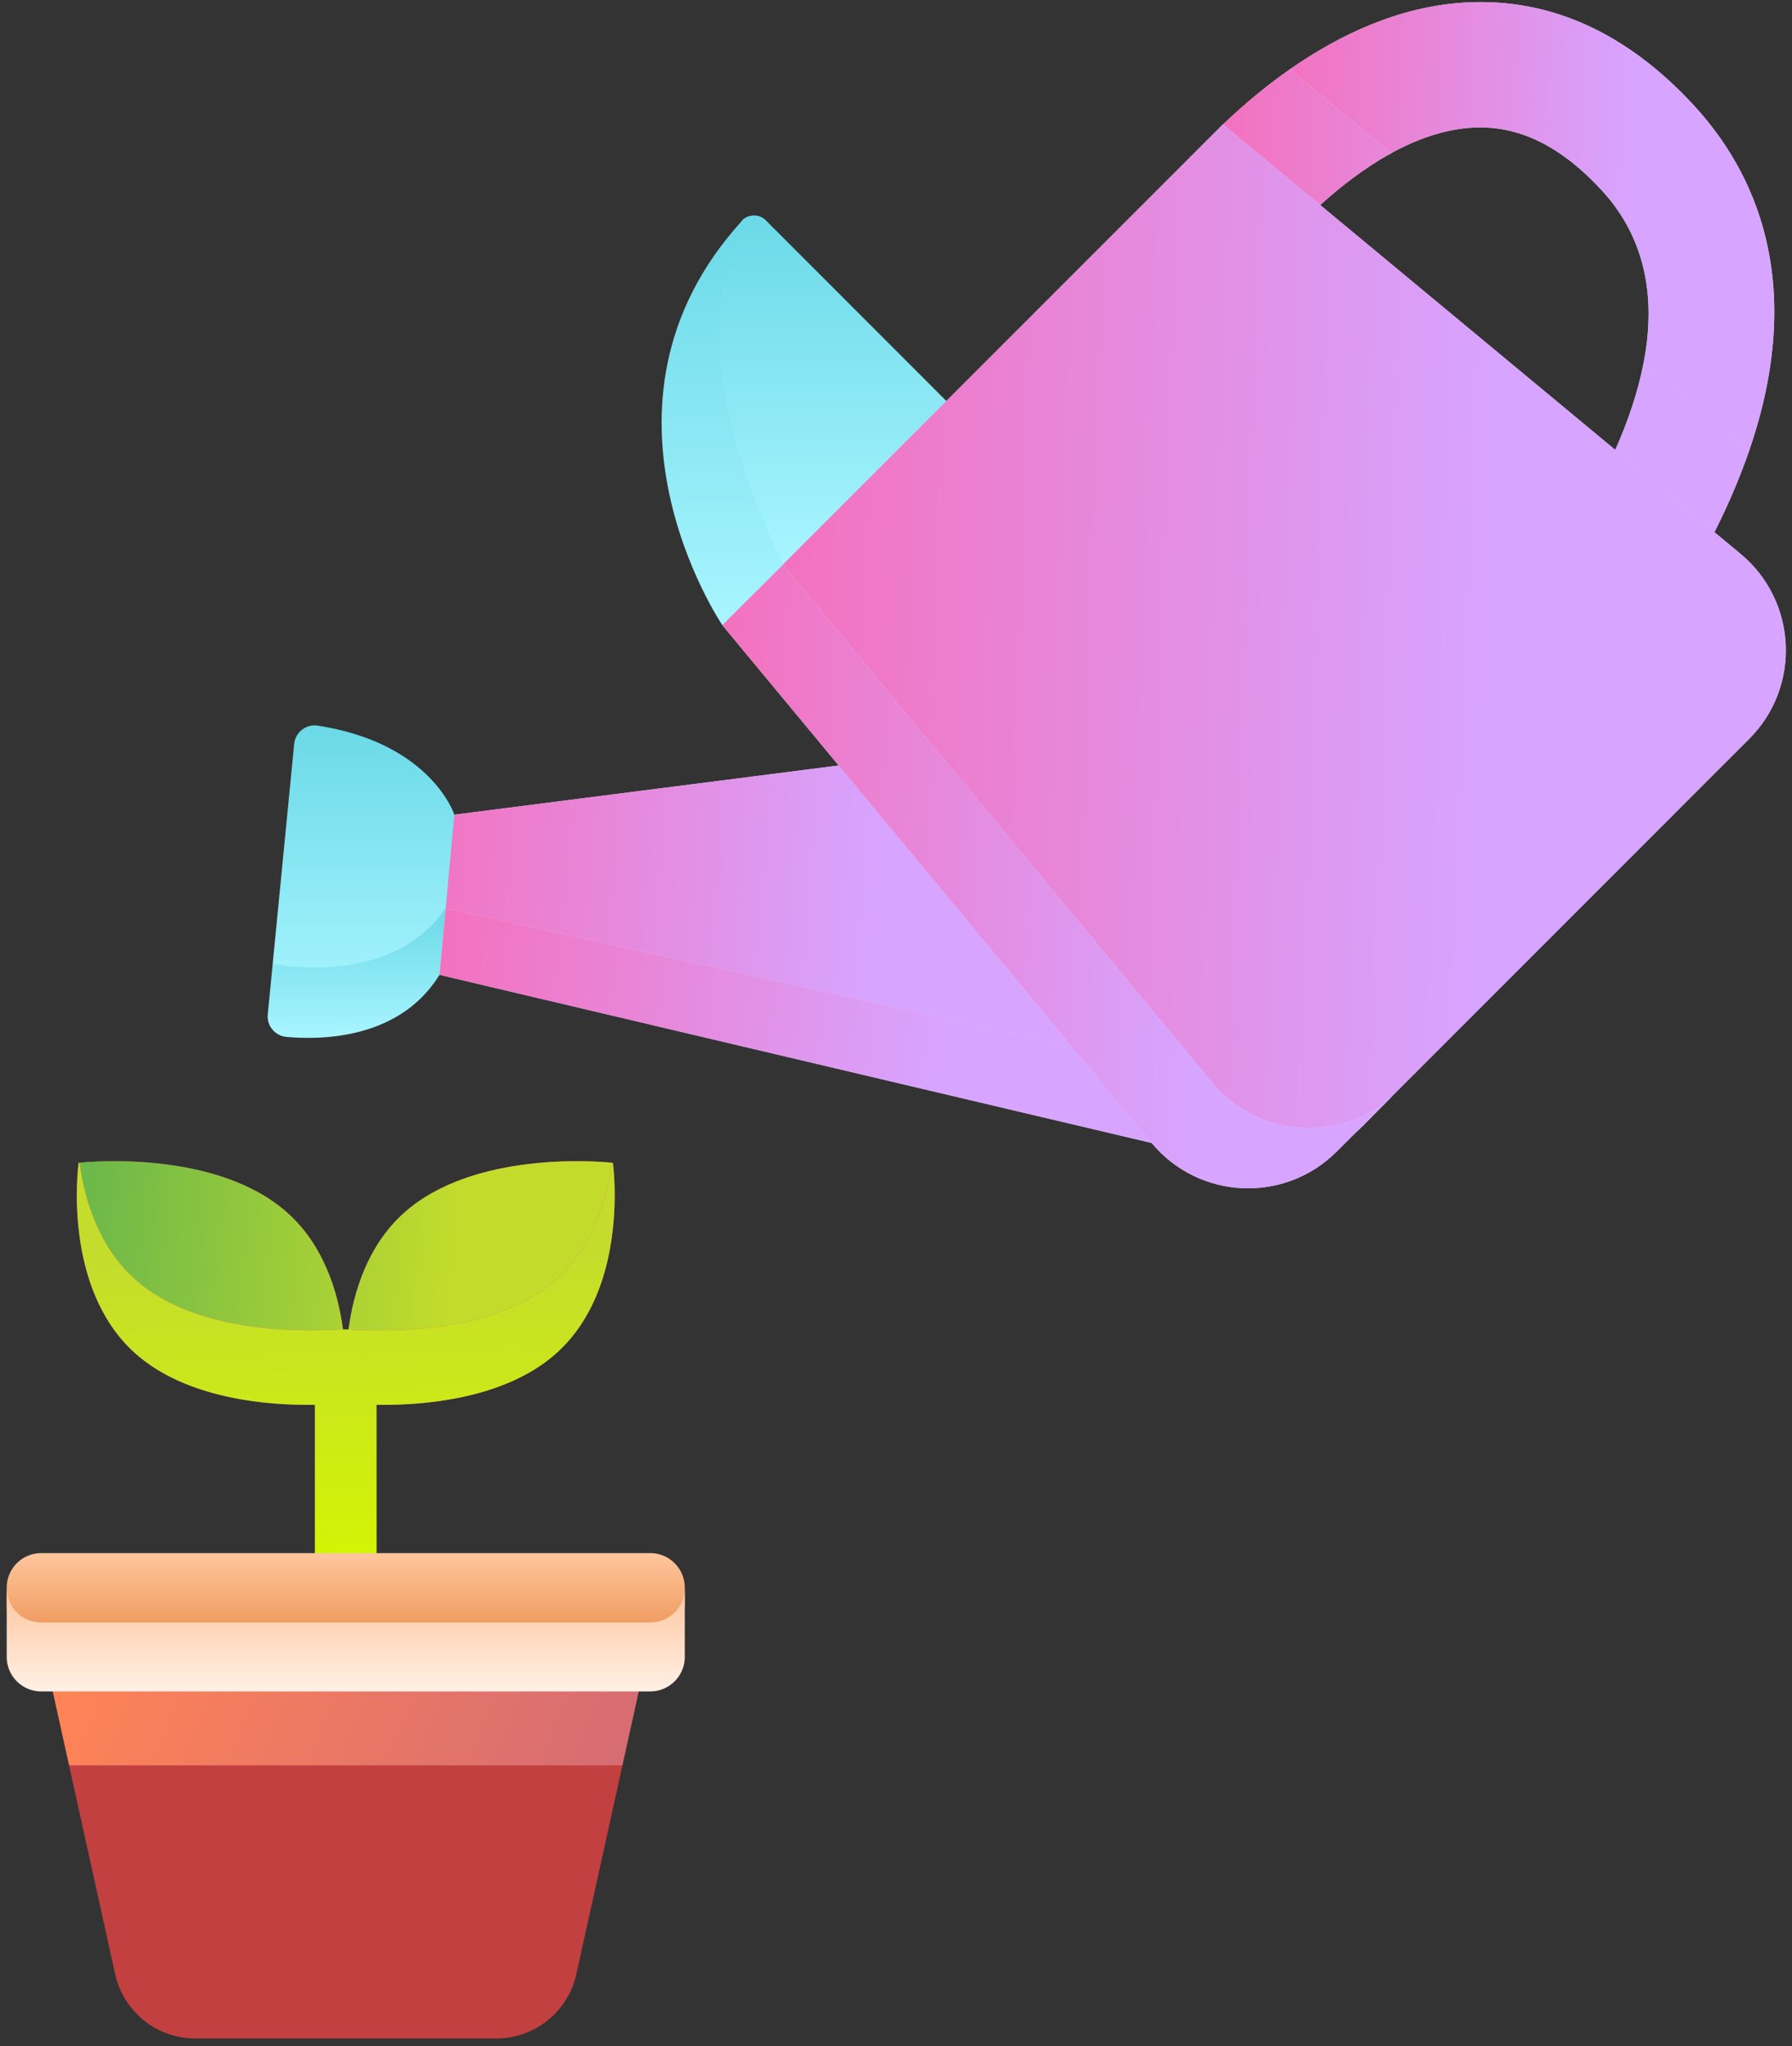 <svg width="184" height="210" fill="none" xmlns="http://www.w3.org/2000/svg"><rect width="100%" height="100%" fill="#333333" stroke="none"/><path d="M29.583 124.534c-7.152-6.479-20.15-5.331-21.407-5.203-.065.007-.328 11.099 7.194 17.911 7.521 6.813 19.85-.795 19.85-.795-.535-3.942-1.994-8.614-5.637-11.913zm11.836 0c7.153-6.479 20.15-5.331 21.408-5.203.065.007.328 11.099-7.194 17.911-7.522 6.813-19.851-.795-19.851-.795.536-3.942 1.995-8.614 5.637-11.913z" fill="#E24E74"/><path d="M29.583 124.534c-7.152-6.479-20.15-5.331-21.407-5.203-.065.007-.328 11.099 7.194 17.911 7.521 6.813 19.85-.795 19.85-.795-.535-3.942-1.994-8.614-5.637-11.913zm11.836 0c7.153-6.479 20.15-5.331 21.408-5.203.065.007.328 11.099-7.194 17.911-7.522 6.813-19.851-.795-19.851-.795.536-3.942 1.995-8.614 5.637-11.913z" fill="url(#paint0_linear_1129_3178)"/><path d="M62.926 119.342l-.1-.011c-.536 3.94-1.992 8.607-5.633 11.904-7.171 6.495-20.5 5.202-21.692 5.202-1.21 0-14.521 1.293-21.692-5.202-3.641-3.297-5.098-7.964-5.634-11.904l-.098.011s-1.79 12.666 5.732 19.478c5.363 4.858 14.008 5.427 18.53 5.354v18.917a3.164 3.164 0 001.951 2.92 3.157 3.157 0 004.37-2.92v-18.917c4.522.073 13.17-.496 18.533-5.354 7.522-6.812 5.733-19.478 5.733-19.478z" fill="#E24E74"/><path d="M62.926 119.342l-.1-.011c-.536 3.94-1.992 8.607-5.633 11.904-7.171 6.495-20.5 5.202-21.692 5.202-1.21 0-14.521 1.293-21.692-5.202-3.641-3.297-5.098-7.964-5.634-11.904l-.098.011s-1.79 12.666 5.732 19.478c5.363 4.858 14.008 5.427 18.53 5.354v18.917a3.164 3.164 0 001.951 2.92 3.157 3.157 0 004.37-2.92v-18.917c4.522.073 13.17-.496 18.533-5.354 7.522-6.812 5.733-19.478 5.733-19.478z" fill="url(#paint1_linear_1129_3178)"/><path d="M58.24 177.266l5.673 3.911-4.732 21.426a8.429 8.429 0 01-8.23 6.61h-30.9a8.435 8.435 0 01-8.23-6.611l-4.732-21.425 5.672-3.911h45.48z" fill="#C24040"/><path d="M65.588 169.42H5.414v4.172l1.676 7.585h56.823l1.675-7.585v-4.172z" fill="url(#paint2_linear_1129_3178)"/><path d="M66.769 168.281H4.234a3.544 3.544 0 01-3.545-3.545v-1.795a3.544 3.544 0 013.545-3.544h62.535a3.544 3.544 0 013.544 3.544v1.795a3.547 3.547 0 01-3.544 3.545z" fill="url(#paint3_linear_1129_3178)"/><path d="M66.769 166.515H4.234a3.548 3.548 0 01-3.545-3.545v7.077a3.546 3.546 0 003.545 3.545h62.535a3.548 3.548 0 003.544-3.545v-7.077a3.547 3.547 0 01-3.544 3.545z" fill="url(#paint4_linear_1129_3178)"/><path d="M150.569.251c-6.882.364-13.107 3.359-18.128 6.863l-1.156 5.233 4.256 3.902 7.097-.414c2.675-1.496 5.605-2.58 8.61-2.739 4.656-.246 8.97 1.849 13.187 6.405 4.748 5.13 5.548 11.427 4.33 17.742l.926 5.573 5.468 4.715 4.448-1.293c5.982-17.402.485-28.757-5.732-35.475-6.877-7.43-14.718-10.966-23.306-10.512z" fill="#E0DFDF"/><path d="M150.569.251c-6.882.364-13.107 3.359-18.128 6.863l-1.156 5.233 4.256 3.902 7.097-.414c2.675-1.496 5.605-2.58 8.61-2.739 4.656-.246 8.97 1.849 13.187 6.405 4.748 5.13 5.548 11.427 4.33 17.742l.926 5.573 5.468 4.715 4.448-1.293c5.982-17.402.485-28.757-5.732-35.475-6.877-7.43-14.718-10.966-23.306-10.512z" fill="url(#paint5_linear_1129_3178)"/><path d="M176.142 54.408c1.433-2.861 2.574-5.582 3.464-8.17l-10.844-8.996c-.581 3.014-1.619 6.032-2.909 8.929v8.446h10.182l.107-.21zM125.586 12.77v8.273h9.973c2.032-1.849 4.521-3.8 7.271-5.312l-10.389-8.618c-2.581 1.801-4.843 3.736-6.715 5.517l-.14.14z" fill="#E0DFDF"/><path d="M176.142 54.408c1.433-2.861 2.574-5.582 3.464-8.17l-10.844-8.996c-.581 3.014-1.619 6.032-2.909 8.929v8.446h10.182l.107-.21zM125.586 12.77v8.273h9.973c2.032-1.849 4.521-3.8 7.271-5.312l-10.389-8.618c-2.581 1.801-4.843 3.736-6.715 5.517l-.14.14z" fill="url(#paint6_linear_1129_3178)"/><path d="M75.34 56.482s-9.283-19.044.853-33.829c.135-.197.352-.31.557-.4a1.693 1.693 0 011.875.353l18.548 18.548-4.495 12.12-12.29 4.664-5.048-1.456z" fill="url(#paint7_linear_1129_3178)"/><path d="M104.902 110.19l-55.91-12.735-3.23-4.246-4.171-4.208 5.06-5.391 39.465-5.047L102.573 89l7.422 18.349-5.093 2.84z" fill="#E0DFDF"/><path d="M104.902 110.19l-55.91-12.735-3.23-4.246-4.171-4.208 5.06-5.391 39.465-5.047L102.573 89l7.422 18.349-5.093 2.84z" fill="url(#paint8_linear_1129_3178)"/><path d="M43.618 98.696l2.143-5.487.889-9.599s-2.356-7.33-14.01-9.134a2.114 2.114 0 00-2.435 1.876L28 98.914l1.691 4.638 13.926-4.856z" fill="url(#paint9_linear_1129_3178)"/><path d="M28 98.914l-.507 5.198a2.11 2.11 0 001.913 2.304c3.778.342 11.678.174 15.722-6.368l3.863-2.593-3.23-4.246c-5.393 7.859-16.497 5.952-17.76 5.705z" fill="url(#paint10_linear_1129_3178)"/><path d="M45.128 100.048l73.125 17.257.456-6.354-8.714-3.601-64.234-14.14-.633 6.838z" fill="#E0DFDF"/><path d="M45.128 100.048l73.125 17.257.456-6.354-8.714-3.601-64.234-14.14-.633 6.838z" fill="url(#paint11_linear_1129_3178)"/><path d="M76.9 22.204c-.27.086-.514.24-.707.45-17.318 18.973-2.025 41.505-2.025 41.505h5.895l.326-6.22c-3.034-6.641-10.786-23.302-3.489-35.735z" fill="url(#paint12_linear_1129_3178)"/><path d="M179.6 75.837l-36.666 36.666-2.944 2.988c-5.356 5.356-14.159 4.947-18.995-.884L80.389 65.459l-.02-7.502 45.201-45.2 53.146 44.085c5.831 4.836 6.24 13.639.884 18.995z" fill="#E0DFDF"/><path d="M179.6 75.837l-36.666 36.666-2.944 2.988c-5.356 5.356-14.159 4.947-18.995-.884L80.389 65.459l-.02-7.502 45.201-45.2 53.146 44.085c5.831 4.836 6.24 13.639.884 18.995z" fill="url(#paint13_linear_1129_3178)"/><path d="M124.469 111.119L80.384 57.973l-6.216 6.186 44.085 53.146c4.836 5.83 13.639 6.24 18.995.883l5.686-5.685c-5.392 4.823-13.785 4.258-18.465-1.384z" fill="#E0DFDF"/><path d="M124.469 111.119L80.384 57.973l-6.216 6.186 44.085 53.146c4.836 5.83 13.639 6.24 18.995.883l5.686-5.685c-5.392 4.823-13.785 4.258-18.465-1.384z" fill="url(#paint14_linear_1129_3178)"/><defs><linearGradient id="paint0_linear_1129_3178" x1="46.526" y1="132.003" x2="8.302" y2="128.201" gradientUnits="userSpaceOnUse"><stop stop-color="#C3DC2B"/><stop offset="1" stop-color="#6DB84A"/></linearGradient><linearGradient id="paint1_linear_1129_3178" x1="49.15" y1="162.943" x2="48.199" y2="128.558" gradientUnits="userSpaceOnUse"><stop stop-color="#D4F700"/><stop offset="1" stop-color="#C4DD2C"/></linearGradient><linearGradient id="paint2_linear_1129_3178" x1="6.236" y1="175.278" x2="58.281" y2="196.936" gradientUnits="userSpaceOnUse"><stop stop-color="#FF8357"/><stop offset="1" stop-color="#D56C74"/></linearGradient><linearGradient id="paint3_linear_1129_3178" x1="35.501" y1="159.397" x2="35.501" y2="168.281" gradientUnits="userSpaceOnUse"><stop stop-color="#FFC69D"/><stop offset="1" stop-color="#EC9354"/></linearGradient><linearGradient id="paint4_linear_1129_3178" x1="35.501" y1="162.97" x2="35.501" y2="173.592" gradientUnits="userSpaceOnUse"><stop stop-color="#FFC69D"/><stop offset="1" stop-color="#FFF0E6"/></linearGradient><linearGradient id="paint5_linear_1129_3178" x1="166.995" y1="29.254" x2="131.127" y2="27.787" gradientUnits="userSpaceOnUse"><stop stop-color="#D7A4FF"/><stop offset="1" stop-color="#F372BF"/></linearGradient><linearGradient id="paint6_linear_1129_3178" x1="163.487" y1="36.269" x2="125.426" y2="34.624" gradientUnits="userSpaceOnUse"><stop stop-color="#D7A4FF"/><stop offset="1" stop-color="#F372BF"/></linearGradient><linearGradient id="paint7_linear_1129_3178" x1="84.314" y1="22.11" x2="84.314" y2="57.938" gradientUnits="userSpaceOnUse"><stop stop-color="#6BD9E7"/><stop offset="1" stop-color="#A8F5FF"/></linearGradient><linearGradient id="paint8_linear_1129_3178" x1="89.584" y1="97.974" x2="41.622" y2="94.03" gradientUnits="userSpaceOnUse"><stop stop-color="#D7A4FF"/><stop offset="1" stop-color="#F372BF"/></linearGradient><linearGradient id="paint9_linear_1129_3178" x1="37.325" y1="74.45" x2="37.325" y2="103.552" gradientUnits="userSpaceOnUse"><stop stop-color="#6BD9E7"/><stop offset="1" stop-color="#A8F5FF"/></linearGradient><linearGradient id="paint10_linear_1129_3178" x1="38.237" y1="93.209" x2="38.237" y2="106.517" gradientUnits="userSpaceOnUse"><stop stop-color="#6BD9E7"/><stop offset="1" stop-color="#A8F5FF"/></linearGradient><linearGradient id="paint11_linear_1129_3178" x1="96.753" y1="107.998" x2="45.504" y2="102.048" gradientUnits="userSpaceOnUse"><stop stop-color="#D7A4FF"/><stop offset="1" stop-color="#F372BF"/></linearGradient><linearGradient id="paint12_linear_1129_3178" x1="74.161" y1="22.204" x2="74.161" y2="64.159" gradientUnits="userSpaceOnUse"><stop stop-color="#6BD9E7"/><stop offset="1" stop-color="#A8F5FF"/></linearGradient><linearGradient id="paint13_linear_1129_3178" x1="152.633" y1="78.123" x2="80.026" y2="75.453" gradientUnits="userSpaceOnUse"><stop stop-color="#D7A4FF"/><stop offset="1" stop-color="#F372BF"/></linearGradient><linearGradient id="paint14_linear_1129_3178" x1="122.415" y1="97.243" x2="73.955" y2="95.262" gradientUnits="userSpaceOnUse"><stop stop-color="#D7A4FF"/><stop offset="1" stop-color="#F372BF"/></linearGradient></defs></svg>